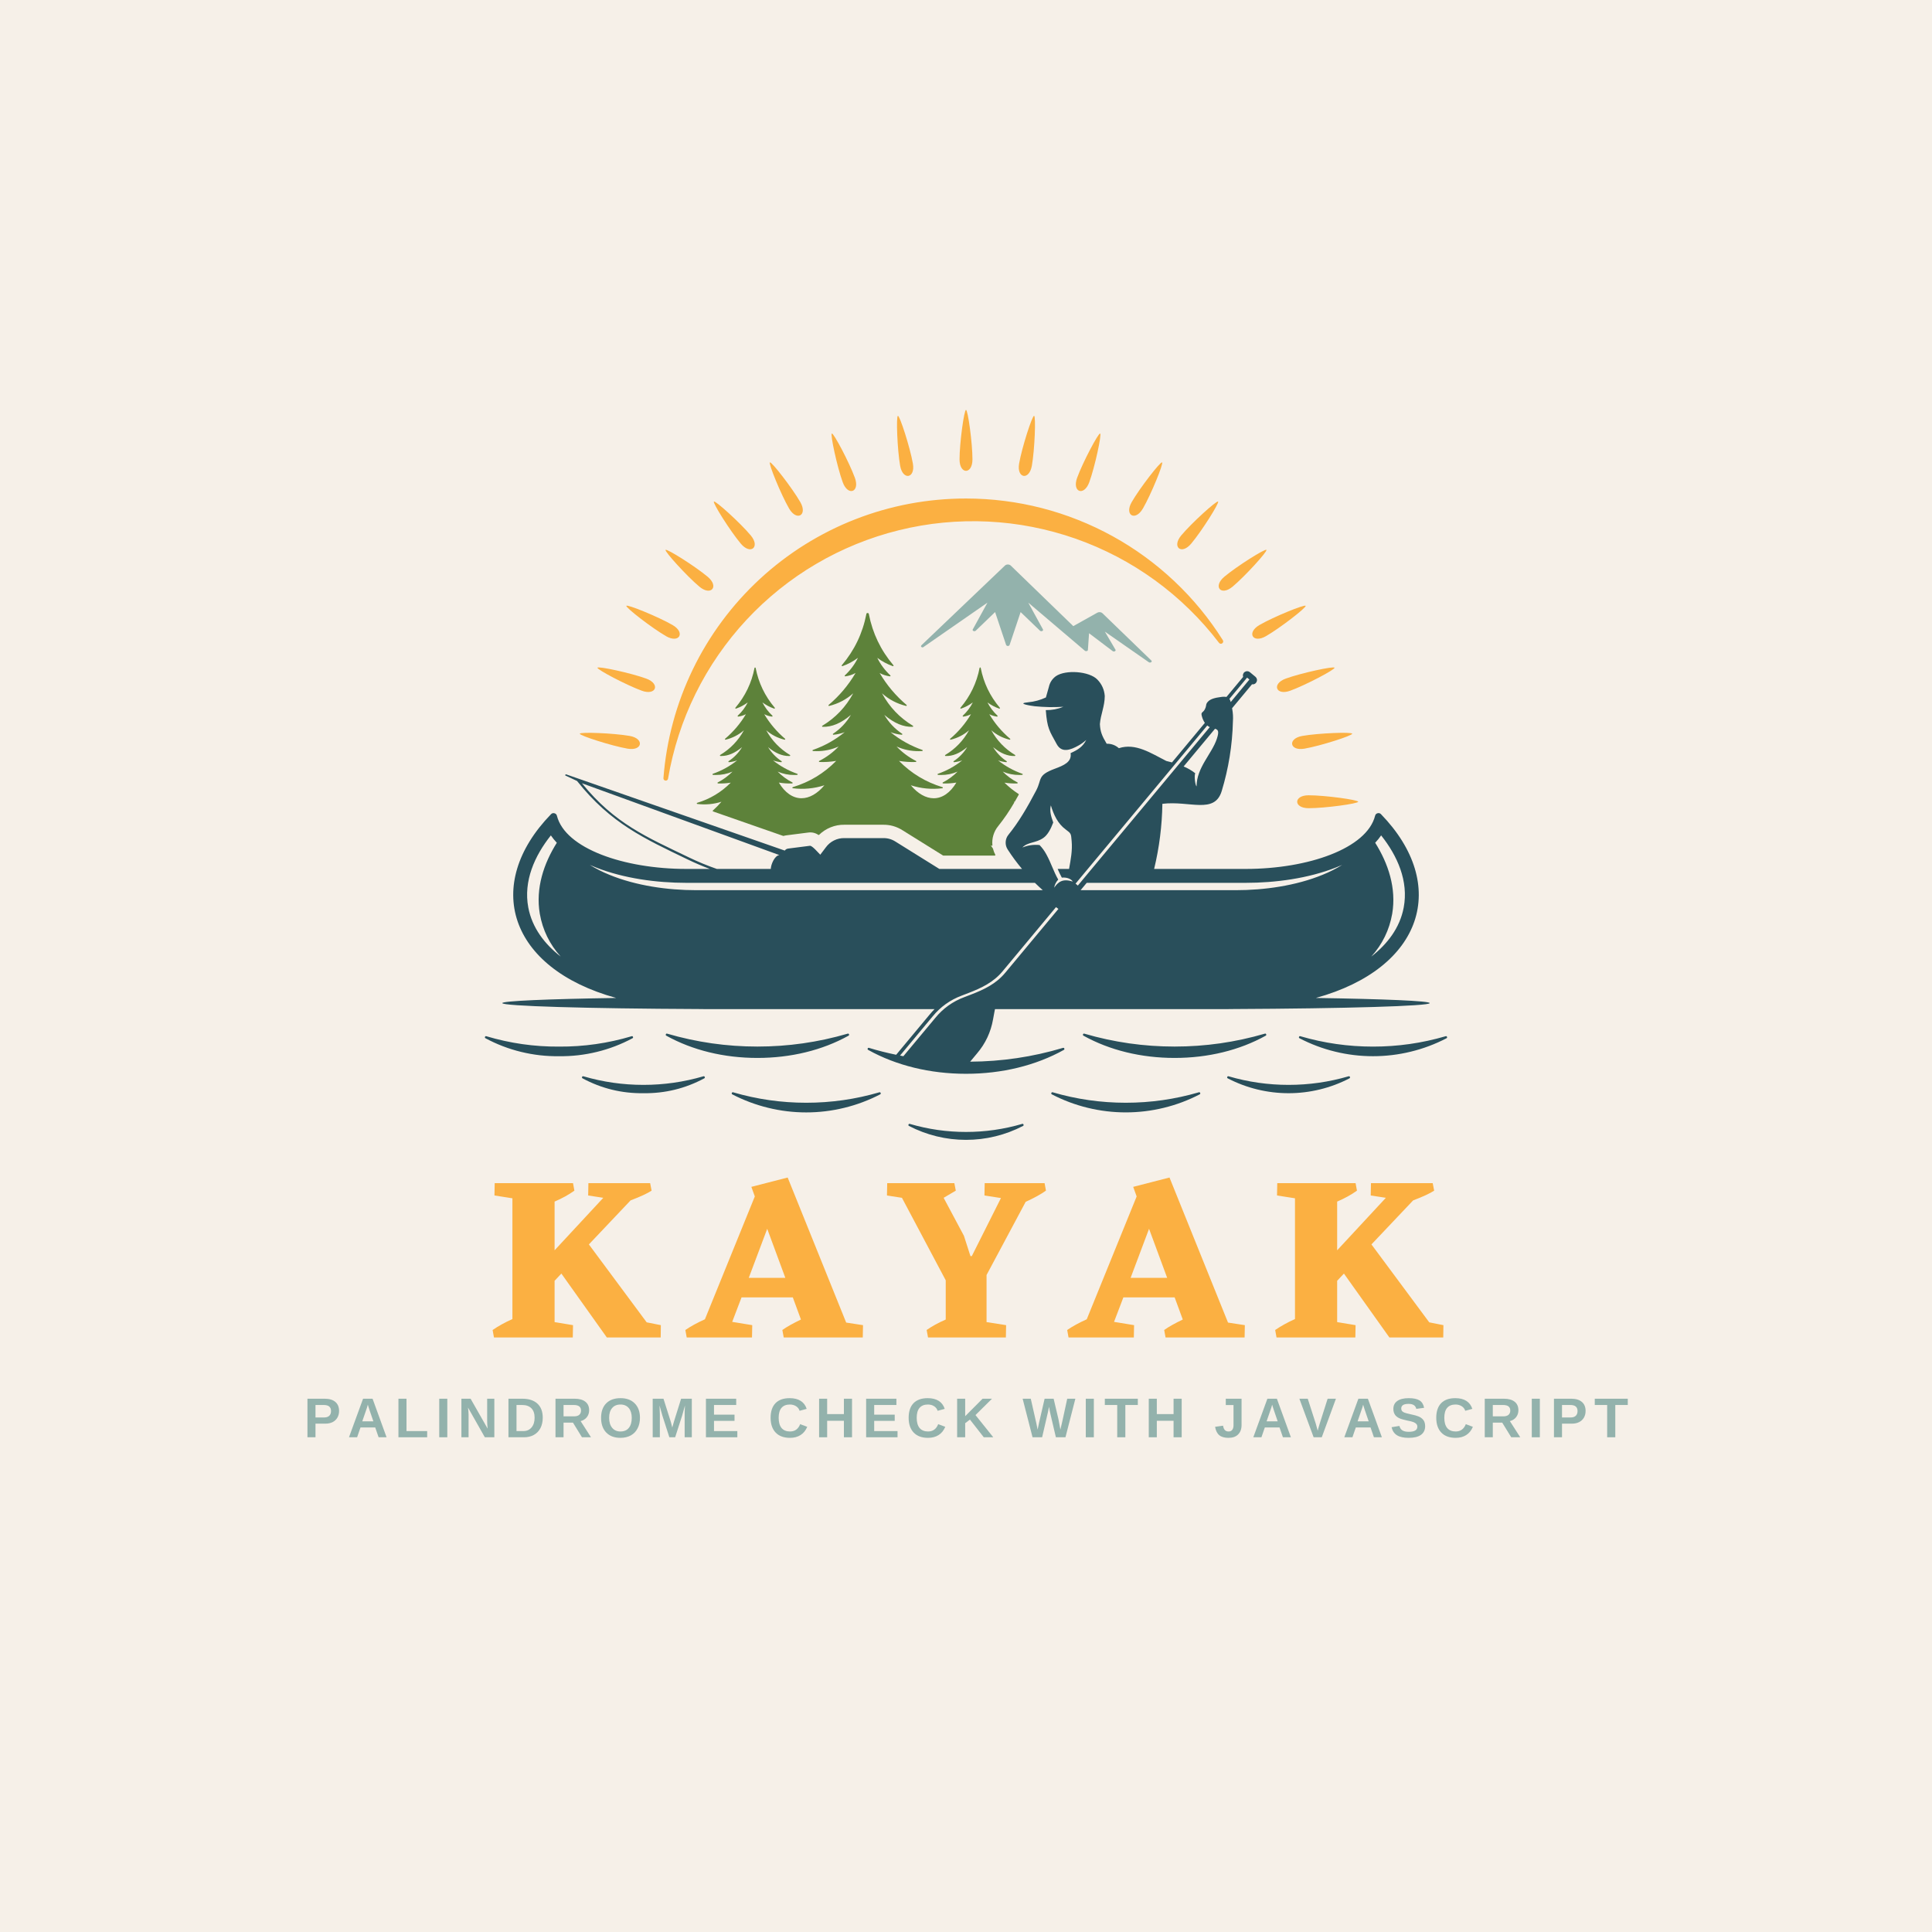 <?xml version="1.0" encoding="UTF-8"?>
<svg xmlns="http://www.w3.org/2000/svg" xmlns:xlink="http://www.w3.org/1999/xlink" width="375pt" height="375pt" viewBox="0 0 375 375" version="1.2">
<defs>
<g>
<symbol overflow="visible" id="glyph0-0">
<path style="stroke:none;" d="M 21.047 -20.719 L 21.047 -1.047 L 2.125 -1.047 L 2.125 -20.719 Z M 16.328 -6.25 L 16.328 -15.562 L 6.969 -15.562 L 6.969 -6.25 Z M 16.328 -6.25 "/>
</symbol>
<symbol overflow="visible" id="glyph0-1">
<path style="stroke:none;" d="M 33.75 -2.391 L 33.719 0 L 23.266 0 L 14.438 -12.406 L 13.125 -11 L 13.125 -2.984 L 16.703 -2.391 L 16.656 0 L 1.359 0 L 1.094 -1.453 C 2.238 -2.234 3.52 -2.941 4.938 -3.578 L 4.938 -27.016 L 1.453 -27.562 L 1.5 -29.953 L 16.703 -29.953 L 16.969 -28.5 C 15.883 -27.719 14.602 -27.008 13.125 -26.375 L 13.125 -16.922 L 22.578 -27.109 L 19.641 -27.562 L 19.688 -29.953 L 31.672 -29.953 L 31.953 -28.5 C 31.129 -27.957 29.77 -27.328 27.875 -26.609 L 19.781 -18.062 L 31 -2.938 Z M 33.75 -2.391 "/>
</symbol>
<symbol overflow="visible" id="glyph0-2">
<path style="stroke:none;" d="M 33.578 -2.391 L 33.531 0 L 18.188 0 L 17.922 -1.453 C 18.766 -2.055 19.969 -2.734 21.531 -3.484 L 19.953 -7.781 L 10 -7.781 L 8.188 -3.031 L 12.078 -2.391 L 12.031 0 L -0.641 0 L -0.906 -1.453 C 0.145 -2.172 1.41 -2.863 2.891 -3.531 L 12.578 -27.375 L 11.906 -29.234 L 18.953 -31.047 L 30.312 -2.891 Z M 18.5 -11.578 L 14.984 -21.094 L 11.406 -11.578 Z M 18.5 -11.578 "/>
</symbol>
<symbol overflow="visible" id="glyph0-3">
<path style="stroke:none;" d="M 19.188 -2.984 L 22.984 -2.391 L 22.938 0 L 7.828 0 L 7.562 -1.453 C 8.582 -2.172 9.816 -2.848 11.266 -3.484 L 11.266 -11.094 L 2.766 -27.109 L -0.141 -27.562 L -0.094 -29.953 L 12.938 -29.953 L 13.219 -28.5 L 10.859 -27.109 L 14.797 -19.734 L 16.062 -15.797 L 16.328 -15.797 L 21.984 -27.062 L 18.781 -27.562 L 18.828 -29.953 L 30.453 -29.953 L 30.719 -28.5 C 29.758 -27.812 28.445 -27.086 26.781 -26.328 L 19.188 -12.125 Z M 19.188 -2.984 "/>
</symbol>
<symbol overflow="visible" id="glyph1-0">
<path style="stroke:none;" d="M 1.094 -7.484 L 7.062 -7.484 L 7.062 0 L 1.094 0 Z M 1.484 -7.078 L 1.484 -0.406 L 6.656 -0.406 L 6.656 -7.078 Z M 1.484 -7.078 "/>
</symbol>
<symbol overflow="visible" id="glyph1-1">
<path style="stroke:none;" d="M 6.875 -5.109 C 6.875 -4.629 6.766 -4.195 6.547 -3.812 C 6.328 -3.438 6.016 -3.145 5.609 -2.938 C 5.203 -2.738 4.719 -2.641 4.156 -2.641 L 2.297 -2.641 L 2.297 0 L 0.734 0 L 0.734 -7.484 L 4.094 -7.484 C 4.988 -7.484 5.676 -7.273 6.156 -6.859 C 6.633 -6.453 6.875 -5.867 6.875 -5.109 Z M 5.312 -5.094 C 5.312 -5.875 4.844 -6.266 3.906 -6.266 L 2.297 -6.266 L 2.297 -3.844 L 3.953 -3.844 C 4.391 -3.844 4.723 -3.945 4.953 -4.156 C 5.191 -4.375 5.312 -4.688 5.312 -5.094 Z M 5.312 -5.094 "/>
</symbol>
<symbol overflow="visible" id="glyph1-2">
<path style="stroke:none;" d="M 6.016 0 L 5.359 -1.906 L 2.5 -1.906 L 1.844 0 L 0.266 0 L 3 -7.484 L 4.844 -7.484 L 7.562 0 Z M 3.922 -6.328 L 3.891 -6.219 C 3.859 -6.082 3.816 -5.93 3.766 -5.766 C 3.711 -5.609 3.406 -4.719 2.844 -3.094 L 5 -3.094 L 4.266 -5.234 L 4.031 -5.969 Z M 3.922 -6.328 "/>
</symbol>
<symbol overflow="visible" id="glyph1-3">
<path style="stroke:none;" d="M 0.734 0 L 0.734 -7.484 L 2.297 -7.484 L 2.297 -1.203 L 6.312 -1.203 L 6.312 0 Z M 0.734 0 "/>
</symbol>
<symbol overflow="visible" id="glyph1-4">
<path style="stroke:none;" d="M 0.734 0 L 0.734 -7.484 L 2.297 -7.484 L 2.297 0 Z M 0.734 0 "/>
</symbol>
<symbol overflow="visible" id="glyph1-5">
<path style="stroke:none;" d="M 5.281 0 L 2.016 -5.766 C 2.086 -5.203 2.125 -4.75 2.125 -4.406 L 2.125 0 L 0.734 0 L 0.734 -7.484 L 2.516 -7.484 L 5.828 -1.672 C 5.766 -2.203 5.734 -2.691 5.734 -3.141 L 5.734 -7.484 L 7.125 -7.484 L 7.125 0 Z M 5.281 0 "/>
</symbol>
<symbol overflow="visible" id="glyph1-6">
<path style="stroke:none;" d="M 7.391 -3.797 C 7.391 -3.023 7.238 -2.348 6.938 -1.766 C 6.633 -1.191 6.207 -0.754 5.656 -0.453 C 5.102 -0.148 4.469 0 3.75 0 L 0.734 0 L 0.734 -7.484 L 3.438 -7.484 C 4.695 -7.484 5.672 -7.164 6.359 -6.531 C 7.047 -5.895 7.391 -4.984 7.391 -3.797 Z M 5.812 -3.797 C 5.812 -4.598 5.602 -5.207 5.188 -5.625 C 4.77 -6.051 4.176 -6.266 3.406 -6.266 L 2.297 -6.266 L 2.297 -1.203 L 3.625 -1.203 C 4.289 -1.203 4.82 -1.438 5.219 -1.906 C 5.613 -2.375 5.812 -3.004 5.812 -3.797 Z M 5.812 -3.797 "/>
</symbol>
<symbol overflow="visible" id="glyph1-7">
<path style="stroke:none;" d="M 5.875 0 L 4.125 -2.844 L 2.297 -2.844 L 2.297 0 L 0.734 0 L 0.734 -7.484 L 4.469 -7.484 C 5.352 -7.484 6.039 -7.289 6.531 -6.906 C 7.02 -6.52 7.266 -5.969 7.266 -5.25 C 7.266 -4.727 7.113 -4.273 6.812 -3.891 C 6.508 -3.516 6.109 -3.266 5.609 -3.141 L 7.625 0 Z M 5.688 -5.188 C 5.688 -5.906 5.223 -6.266 4.297 -6.266 L 2.297 -6.266 L 2.297 -4.062 L 4.344 -4.062 C 4.781 -4.062 5.113 -4.16 5.344 -4.359 C 5.57 -4.555 5.688 -4.832 5.688 -5.188 Z M 5.688 -5.188 "/>
</symbol>
<symbol overflow="visible" id="glyph1-8">
<path style="stroke:none;" d="M 8 -3.781 C 8 -3 7.844 -2.312 7.531 -1.719 C 7.227 -1.125 6.789 -0.672 6.219 -0.359 C 5.645 -0.047 4.973 0.109 4.203 0.109 C 3.035 0.109 2.117 -0.234 1.453 -0.922 C 0.785 -1.617 0.453 -2.57 0.453 -3.781 C 0.453 -4.977 0.781 -5.91 1.438 -6.578 C 2.102 -7.254 3.031 -7.594 4.219 -7.594 C 5.406 -7.594 6.332 -7.25 7 -6.562 C 7.664 -5.883 8 -4.957 8 -3.781 Z M 6.406 -3.781 C 6.406 -4.582 6.211 -5.211 5.828 -5.672 C 5.441 -6.129 4.906 -6.359 4.219 -6.359 C 3.52 -6.359 2.977 -6.129 2.594 -5.672 C 2.207 -5.223 2.016 -4.594 2.016 -3.781 C 2.016 -2.957 2.211 -2.305 2.609 -1.828 C 3.004 -1.359 3.535 -1.125 4.203 -1.125 C 4.91 -1.125 5.453 -1.352 5.828 -1.812 C 6.211 -2.27 6.406 -2.926 6.406 -3.781 Z M 6.406 -3.781 "/>
</symbol>
<symbol overflow="visible" id="glyph1-9">
<path style="stroke:none;" d="M 6.938 0 L 6.938 -4.531 C 6.938 -4.633 6.938 -4.738 6.938 -4.844 C 6.945 -4.945 6.969 -5.391 7 -6.172 C 6.738 -5.211 6.551 -4.547 6.438 -4.172 L 5.094 0 L 3.969 0 L 2.625 -4.172 L 2.062 -6.172 C 2.102 -5.348 2.125 -4.801 2.125 -4.531 L 2.125 0 L 0.734 0 L 0.734 -7.484 L 2.828 -7.484 L 4.156 -3.297 L 4.281 -2.891 L 4.531 -1.891 L 4.875 -3.094 L 6.25 -7.484 L 8.328 -7.484 L 8.328 0 Z M 6.938 0 "/>
</symbol>
<symbol overflow="visible" id="glyph1-10">
<path style="stroke:none;" d="M 0.734 0 L 0.734 -7.484 L 6.609 -7.484 L 6.609 -6.266 L 2.297 -6.266 L 2.297 -4.391 L 6.281 -4.391 L 6.281 -3.188 L 2.297 -3.188 L 2.297 -1.203 L 6.828 -1.203 L 6.828 0 Z M 0.734 0 "/>
</symbol>
<symbol overflow="visible" id="glyph1-11">
<path style="stroke:none;" d=""/>
</symbol>
<symbol overflow="visible" id="glyph1-12">
<path style="stroke:none;" d="M 4.219 -1.125 C 5.164 -1.125 5.82 -1.598 6.188 -2.547 L 7.562 -2.031 C 7.258 -1.312 6.82 -0.773 6.25 -0.422 C 5.688 -0.066 5.008 0.109 4.219 0.109 C 3.02 0.109 2.094 -0.227 1.438 -0.906 C 0.781 -1.594 0.453 -2.551 0.453 -3.781 C 0.453 -5.008 0.766 -5.953 1.391 -6.609 C 2.023 -7.266 2.945 -7.594 4.156 -7.594 C 5.031 -7.594 5.742 -7.414 6.297 -7.062 C 6.848 -6.707 7.234 -6.191 7.453 -5.516 L 6.078 -5.141 C 5.961 -5.516 5.734 -5.812 5.391 -6.031 C 5.047 -6.25 4.645 -6.359 4.188 -6.359 C 3.477 -6.359 2.938 -6.141 2.562 -5.703 C 2.195 -5.266 2.016 -4.625 2.016 -3.781 C 2.016 -2.914 2.203 -2.254 2.578 -1.797 C 2.961 -1.348 3.508 -1.125 4.219 -1.125 Z M 4.219 -1.125 "/>
</symbol>
<symbol overflow="visible" id="glyph1-13">
<path style="stroke:none;" d="M 5.547 0 L 5.547 -3.203 L 2.297 -3.203 L 2.297 0 L 0.734 0 L 0.734 -7.484 L 2.297 -7.484 L 2.297 -4.5 L 5.547 -4.5 L 5.547 -7.484 L 7.125 -7.484 L 7.125 0 Z M 5.547 0 "/>
</symbol>
<symbol overflow="visible" id="glyph1-14">
<path style="stroke:none;" d="M 5.906 0 L 3.219 -3.438 L 2.297 -2.734 L 2.297 0 L 0.734 0 L 0.734 -7.484 L 2.297 -7.484 L 2.297 -4.094 L 5.672 -7.484 L 7.5 -7.484 L 4.297 -4.312 L 7.75 0 Z M 5.906 0 "/>
</symbol>
<symbol overflow="visible" id="glyph1-15">
<path style="stroke:none;" d="M 8.328 0 L 6.469 0 L 5.453 -4.328 C 5.328 -4.836 5.223 -5.367 5.141 -5.922 C 5.047 -5.461 4.973 -5.109 4.922 -4.859 C 4.867 -4.617 4.492 -3 3.797 0 L 1.938 0 L 0.016 -7.484 L 1.594 -7.484 L 2.688 -2.656 L 2.922 -1.484 C 3.023 -1.973 3.125 -2.441 3.219 -2.891 C 3.312 -3.336 3.664 -4.867 4.281 -7.484 L 6.031 -7.484 L 6.969 -3.5 C 7.039 -3.195 7.164 -2.523 7.344 -1.484 L 7.766 -3.312 L 8.672 -7.484 L 10.25 -7.484 Z M 8.328 0 "/>
</symbol>
<symbol overflow="visible" id="glyph1-16">
<path style="stroke:none;" d="M 4.109 -6.266 L 4.109 0 L 2.531 0 L 2.531 -6.266 L 0.125 -6.266 L 0.125 -7.484 L 6.531 -7.484 L 6.531 -6.266 Z M 4.109 -6.266 "/>
</symbol>
<symbol overflow="visible" id="glyph1-17">
<path style="stroke:none;" d="M 2.781 0.109 C 2.008 0.109 1.414 -0.055 1 -0.391 C 0.582 -0.734 0.305 -1.281 0.172 -2.031 L 1.719 -2.25 C 1.781 -1.863 1.898 -1.578 2.078 -1.391 C 2.254 -1.211 2.492 -1.125 2.797 -1.125 C 3.109 -1.125 3.344 -1.227 3.5 -1.438 C 3.664 -1.645 3.75 -1.941 3.75 -2.328 L 3.75 -6.25 L 2.25 -6.25 L 2.25 -7.484 L 5.312 -7.484 L 5.312 -2.375 C 5.312 -1.594 5.086 -0.984 4.641 -0.547 C 4.203 -0.109 3.582 0.109 2.781 0.109 Z M 2.781 0.109 "/>
</symbol>
<symbol overflow="visible" id="glyph1-18">
<path style="stroke:none;" d="M 4.422 0 L 2.844 0 L 0.078 -7.484 L 1.703 -7.484 L 3.25 -2.672 C 3.344 -2.359 3.473 -1.891 3.641 -1.266 L 3.75 -1.719 L 4.031 -2.672 L 5.562 -7.484 L 7.172 -7.484 Z M 4.422 0 "/>
</symbol>
<symbol overflow="visible" id="glyph1-19">
<path style="stroke:none;" d="M 6.828 -2.156 C 6.828 -1.426 6.555 -0.863 6.016 -0.469 C 5.473 -0.082 4.676 0.109 3.625 0.109 C 2.664 0.109 1.91 -0.055 1.359 -0.391 C 0.816 -0.734 0.469 -1.254 0.312 -1.953 L 1.828 -2.203 C 1.93 -1.805 2.129 -1.516 2.422 -1.328 C 2.723 -1.148 3.133 -1.062 3.656 -1.062 C 4.758 -1.062 5.312 -1.395 5.312 -2.062 C 5.312 -2.281 5.242 -2.457 5.109 -2.594 C 4.984 -2.727 4.805 -2.844 4.578 -2.938 C 4.359 -3.031 3.922 -3.141 3.266 -3.266 C 2.711 -3.398 2.328 -3.504 2.109 -3.578 C 1.891 -3.66 1.691 -3.754 1.516 -3.859 C 1.336 -3.973 1.188 -4.102 1.062 -4.25 C 0.938 -4.406 0.836 -4.586 0.766 -4.797 C 0.691 -5.004 0.656 -5.238 0.656 -5.5 C 0.656 -6.176 0.91 -6.691 1.422 -7.047 C 1.93 -7.41 2.672 -7.594 3.641 -7.594 C 4.566 -7.594 5.266 -7.445 5.734 -7.156 C 6.203 -6.863 6.5 -6.383 6.625 -5.719 L 5.109 -5.516 C 5.035 -5.836 4.879 -6.078 4.641 -6.234 C 4.398 -6.398 4.055 -6.484 3.609 -6.484 C 2.66 -6.484 2.188 -6.188 2.188 -5.594 C 2.188 -5.395 2.234 -5.234 2.328 -5.109 C 2.43 -4.984 2.582 -4.879 2.781 -4.797 C 2.977 -4.711 3.383 -4.602 4 -4.469 C 4.719 -4.32 5.227 -4.18 5.531 -4.047 C 5.844 -3.922 6.086 -3.77 6.266 -3.594 C 6.453 -3.426 6.594 -3.223 6.688 -2.984 C 6.781 -2.742 6.828 -2.469 6.828 -2.156 Z M 6.828 -2.156 "/>
</symbol>
</g>
<clipPath id="clip1">
  <path d="M 112 79.559 L 264 79.559 L 264 157 L 112 157 Z M 112 79.559 "/>
</clipPath>
<clipPath id="clip2">
  <path d="M 94 130 L 281 130 L 281 221.25 L 94 221.25 Z M 94 130 "/>
</clipPath>
</defs>
<g id="surface1">
<rect x="0" y="0" width="375" height="375" style="fill:rgb(100%,100%,100%);fill-opacity:1;stroke:none;"/>
<rect x="0" y="0" width="375" height="375" style="fill:rgb(100%,100%,100%);fill-opacity:1;stroke:none;"/>
<rect x="0" y="0" width="375" height="375" style="fill:rgb(96.469%,94.119%,90.979%);fill-opacity:1;stroke:none;"/>
<g style="fill:rgb(98.43%,69.019%,25.879%);fill-opacity:1;">
  <use xlink:href="#glyph0-1" x="94.521" y="259.603"/>
</g>
<g style="fill:rgb(98.43%,69.019%,25.879%);fill-opacity:1;">
  <use xlink:href="#glyph0-2" x="133.932" y="259.603"/>
</g>
<g style="fill:rgb(98.43%,69.019%,25.879%);fill-opacity:1;">
  <use xlink:href="#glyph0-3" x="172.301" y="259.603"/>
</g>
<g style="fill:rgb(98.43%,69.019%,25.879%);fill-opacity:1;">
  <use xlink:href="#glyph0-2" x="208.046" y="259.603"/>
</g>
<g style="fill:rgb(98.43%,69.019%,25.879%);fill-opacity:1;">
  <use xlink:href="#glyph0-1" x="246.416" y="259.603"/>
</g>
<path style=" stroke:none;fill-rule:nonzero;fill:rgb(36.469%,50.98%,22.749%);fill-opacity:1;" d="M 198.438 150.195 C 196.723 149.59 195.152 148.723 193.727 147.59 C 194.238 147.773 194.766 147.891 195.309 147.941 C 195.363 147.941 195.402 147.918 195.422 147.867 C 195.441 147.816 195.426 147.773 195.379 147.742 C 194.309 147.027 193.441 146.121 192.77 145.023 C 194.227 146.23 195.605 146.793 196.965 146.738 C 197.02 146.734 197.051 146.707 197.066 146.656 C 197.078 146.602 197.062 146.562 197.016 146.535 C 195.051 145.352 193.516 143.754 192.41 141.746 C 193.445 142.645 194.629 143.25 195.961 143.574 C 196.016 143.586 196.059 143.57 196.086 143.52 C 196.109 143.469 196.102 143.426 196.059 143.387 C 194.449 142.023 193.102 140.438 192.023 138.625 C 192.492 138.867 192.988 139.023 193.512 139.094 C 193.566 139.102 193.602 139.078 193.625 139.031 C 193.648 138.98 193.641 138.941 193.602 138.902 C 192.805 138.164 192.16 137.309 191.668 136.34 C 192.371 136.855 193.129 137.258 193.949 137.543 C 194 137.562 194.043 137.547 194.074 137.504 C 194.102 137.457 194.102 137.414 194.066 137.371 C 192.156 135.117 190.918 132.539 190.355 129.641 C 190.344 129.582 190.309 129.551 190.246 129.551 C 190.188 129.551 190.152 129.582 190.141 129.641 C 189.574 132.539 188.336 135.117 186.426 137.371 C 186.395 137.414 186.391 137.457 186.422 137.5 C 186.453 137.547 186.492 137.562 186.547 137.543 C 187.367 137.258 188.125 136.855 188.824 136.34 C 188.332 137.309 187.688 138.164 186.895 138.902 C 186.852 138.941 186.844 138.98 186.867 139.031 C 186.891 139.078 186.93 139.098 186.98 139.094 C 187.504 139.023 188 138.867 188.469 138.625 C 187.387 140.434 186.043 142.023 184.434 143.387 C 184.391 143.426 184.383 143.469 184.41 143.52 C 184.438 143.566 184.477 143.586 184.531 143.574 C 185.863 143.25 187.051 142.645 188.086 141.746 C 186.98 143.754 185.441 145.352 183.477 146.535 C 183.43 146.562 183.414 146.605 183.426 146.656 C 183.441 146.711 183.473 146.738 183.527 146.738 C 184.891 146.793 186.266 146.23 187.723 145.023 C 187.055 146.121 186.184 147.027 185.113 147.742 C 185.066 147.773 185.051 147.816 185.07 147.867 C 185.09 147.922 185.129 147.945 185.184 147.941 C 185.727 147.891 186.254 147.773 186.766 147.59 C 185.344 148.723 183.773 149.594 182.055 150.195 C 181.996 150.215 181.973 150.254 181.98 150.312 C 181.988 150.371 182.023 150.402 182.082 150.406 C 182.25 150.418 182.43 150.426 182.613 150.426 C 183.742 150.434 184.824 150.215 185.863 149.77 C 185.027 150.621 184.078 151.32 183.012 151.863 C 182.965 151.891 182.945 151.93 182.957 151.984 C 182.969 152.039 183.004 152.066 183.059 152.07 C 183.922 152.098 184.777 152.043 185.629 151.898 C 184.461 153.863 182.91 154.941 181.238 154.941 C 179.711 154.941 178.145 154.051 176.793 152.422 C 178.793 153.062 180.832 153.254 182.914 153 C 182.973 152.992 183.004 152.957 183.008 152.898 C 183.012 152.84 182.984 152.805 182.93 152.789 C 179.684 151.809 176.875 150.109 174.5 147.695 C 175.574 147.871 176.656 147.941 177.746 147.902 C 177.801 147.902 177.836 147.875 177.848 147.82 C 177.863 147.766 177.844 147.723 177.793 147.699 C 176.379 146.98 175.125 146.047 174.031 144.898 C 175.398 145.508 176.828 145.809 178.324 145.797 C 178.555 145.797 178.781 145.789 178.996 145.773 C 179.055 145.77 179.09 145.738 179.098 145.68 C 179.105 145.621 179.078 145.582 179.023 145.562 C 176.766 144.773 174.707 143.625 172.852 142.113 C 173.555 142.379 174.281 142.547 175.027 142.617 C 175.082 142.621 175.121 142.594 175.141 142.543 C 175.16 142.488 175.145 142.449 175.098 142.418 C 173.668 141.461 172.52 140.242 171.648 138.762 C 173.562 140.383 175.363 141.141 177.145 141.074 C 177.199 141.07 177.23 141.043 177.246 140.992 C 177.258 140.938 177.242 140.898 177.195 140.871 C 174.621 139.316 172.621 137.215 171.195 134.57 C 172.551 135.777 174.105 136.594 175.867 137.02 C 175.922 137.031 175.965 137.016 175.988 136.965 C 176.016 136.914 176.008 136.871 175.965 136.832 C 173.875 135.059 172.133 132.992 170.738 130.633 C 171.363 130.969 172.023 131.184 172.727 131.277 C 172.777 131.281 172.816 131.262 172.84 131.215 C 172.863 131.168 172.855 131.125 172.816 131.09 C 171.762 130.109 170.914 128.973 170.277 127.684 C 171.199 128.375 172.203 128.914 173.293 129.297 C 173.344 129.312 173.387 129.301 173.418 129.254 C 173.449 129.207 173.445 129.164 173.41 129.121 C 170.961 126.234 169.375 122.93 168.648 119.215 C 168.633 119.062 168.547 118.984 168.395 118.984 C 168.246 118.984 168.168 119.059 168.156 119.207 C 167.434 122.926 165.844 126.23 163.395 129.121 C 163.363 129.164 163.359 129.207 163.391 129.254 C 163.422 129.297 163.461 129.312 163.516 129.297 C 164.602 128.914 165.605 128.375 166.527 127.684 C 165.891 128.973 165.043 130.109 163.988 131.09 C 163.949 131.125 163.941 131.168 163.965 131.215 C 163.988 131.262 164.027 131.281 164.078 131.277 C 164.781 131.184 165.445 130.969 166.066 130.629 C 164.672 132.992 162.93 135.059 160.84 136.832 C 160.797 136.867 160.789 136.914 160.816 136.965 C 160.84 137.016 160.883 137.031 160.938 137.02 C 162.699 136.594 164.258 135.777 165.609 134.57 C 164.184 137.215 162.184 139.316 159.613 140.871 C 159.566 140.898 159.547 140.938 159.562 140.992 C 159.574 141.043 159.609 141.07 159.664 141.074 C 161.445 141.141 163.246 140.383 165.16 138.762 C 164.285 140.242 163.137 141.461 161.707 142.414 C 161.66 142.445 161.648 142.488 161.664 142.543 C 161.684 142.598 161.723 142.621 161.777 142.613 C 162.527 142.547 163.25 142.379 163.953 142.113 C 162.098 143.621 160.039 144.773 157.781 145.562 C 157.727 145.582 157.699 145.621 157.707 145.68 C 157.715 145.738 157.75 145.77 157.809 145.773 C 158.023 145.789 158.25 145.797 158.48 145.797 C 159.977 145.809 161.406 145.508 162.773 144.898 C 161.68 146.047 160.426 146.977 159.012 147.699 C 158.961 147.723 158.941 147.766 158.957 147.82 C 158.969 147.875 159.004 147.902 159.059 147.902 C 160.148 147.941 161.23 147.871 162.305 147.691 C 159.93 150.109 157.121 151.805 153.875 152.785 C 153.82 152.805 153.793 152.84 153.797 152.898 C 153.801 152.957 153.832 152.992 153.891 153 C 155.973 153.254 158.016 153.062 160.012 152.422 C 158.66 154.051 157.094 154.938 155.566 154.938 C 153.898 154.938 152.344 153.863 151.176 151.898 C 152.027 152.043 152.883 152.098 153.746 152.07 C 153.801 152.066 153.836 152.039 153.852 151.984 C 153.863 151.93 153.844 151.891 153.793 151.863 C 152.73 151.32 151.781 150.621 150.945 149.77 C 151.98 150.215 153.066 150.434 154.195 150.426 C 154.379 150.426 154.555 150.418 154.723 150.406 C 154.785 150.402 154.816 150.371 154.824 150.312 C 154.832 150.254 154.809 150.215 154.754 150.195 C 153.035 149.59 151.465 148.723 150.039 147.59 C 150.555 147.773 151.082 147.891 151.625 147.941 C 151.68 147.941 151.715 147.918 151.738 147.867 C 151.754 147.816 151.742 147.773 151.695 147.742 C 150.625 147.027 149.754 146.121 149.086 145.023 C 150.48 146.18 151.801 146.742 153.105 146.742 C 153.164 146.742 153.219 146.742 153.277 146.738 C 153.332 146.734 153.367 146.707 153.379 146.656 C 153.391 146.605 153.375 146.562 153.328 146.535 C 151.363 145.352 149.828 143.754 148.723 141.746 C 149.758 142.641 150.945 143.25 152.277 143.574 C 152.332 143.586 152.371 143.566 152.398 143.516 C 152.426 143.469 152.418 143.422 152.375 143.387 C 150.766 142.02 149.422 140.434 148.34 138.625 C 148.809 138.867 149.305 139.023 149.828 139.09 C 149.879 139.098 149.918 139.078 149.941 139.031 C 149.965 138.98 149.953 138.938 149.914 138.902 C 149.117 138.164 148.477 137.309 147.984 136.34 C 148.684 136.855 149.441 137.258 150.262 137.543 C 150.316 137.559 150.355 137.547 150.387 137.5 C 150.418 137.457 150.414 137.414 150.383 137.371 C 148.469 135.117 147.234 132.539 146.668 129.641 C 146.648 129.59 146.613 129.562 146.559 129.562 C 146.508 129.562 146.469 129.59 146.453 129.641 C 145.891 132.539 144.652 135.117 142.742 137.371 C 142.707 137.414 142.707 137.457 142.734 137.5 C 142.766 137.547 142.809 137.559 142.859 137.543 C 143.68 137.258 144.438 136.855 145.137 136.34 C 144.648 137.309 144.004 138.164 143.207 138.902 C 143.168 138.938 143.16 138.98 143.184 139.031 C 143.207 139.078 143.242 139.098 143.297 139.09 C 143.82 139.023 144.312 138.867 144.781 138.625 C 143.703 140.438 142.359 142.023 140.75 143.387 C 140.703 143.422 140.695 143.469 140.723 143.52 C 140.75 143.57 140.789 143.586 140.844 143.574 C 142.176 143.25 143.363 142.641 144.398 141.746 C 143.293 143.754 141.758 145.352 139.793 146.535 C 139.746 146.562 139.73 146.602 139.742 146.656 C 139.754 146.707 139.789 146.734 139.844 146.738 C 139.902 146.738 139.957 146.738 140.016 146.738 C 141.32 146.738 142.641 146.176 144.035 145.023 C 143.367 146.121 142.496 147.027 141.426 147.738 C 141.379 147.773 141.367 147.812 141.387 147.867 C 141.402 147.918 141.441 147.945 141.496 147.941 C 142.039 147.891 142.566 147.773 143.082 147.59 C 141.656 148.723 140.086 149.59 138.367 150.191 C 138.312 150.211 138.289 150.25 138.297 150.309 C 138.305 150.371 138.336 150.402 138.395 150.406 C 138.566 150.418 138.742 150.422 138.926 150.422 C 140.055 150.43 141.141 150.211 142.176 149.77 C 141.34 150.621 140.391 151.316 139.324 151.863 C 139.277 151.887 139.258 151.93 139.27 151.984 C 139.281 152.039 139.316 152.066 139.375 152.066 C 140.199 152.098 141.023 152.047 141.84 151.914 C 139.996 153.77 137.824 155.078 135.32 155.832 C 135.266 155.848 135.242 155.887 135.246 155.945 C 135.25 156.004 135.281 156.035 135.336 156.047 C 136.934 156.242 138.5 156.102 140.031 155.621 C 139.516 156.227 138.961 156.789 138.371 157.32 C 138.344 157.348 138.332 157.383 138.34 157.422 C 138.348 157.465 138.371 157.492 138.41 157.504 L 152.027 162.254 C 152.051 162.262 152.07 162.262 152.094 162.254 C 152.273 162.199 152.457 162.16 152.645 162.137 L 156.863 161.598 C 157.582 161.5 158.246 161.652 158.852 162.055 C 158.898 162.082 158.945 162.078 158.984 162.039 C 159.641 161.402 160.395 160.914 161.242 160.574 C 162.09 160.234 162.973 160.07 163.887 160.082 L 171.43 160.082 C 172.785 160.07 174.039 160.43 175.184 161.156 L 183.039 166.051 C 183.055 166.062 183.074 166.066 183.098 166.066 L 193.09 166.066 C 193.133 166.066 193.16 166.051 193.184 166.016 C 193.203 165.98 193.203 165.945 193.184 165.906 C 192.988 165.535 192.84 165.145 192.742 164.734 C 192.738 164.723 192.73 164.707 192.723 164.695 C 192.574 164.5 192.43 164.297 192.301 164.09 L 192.477 164.16 C 192.516 164.176 192.551 164.168 192.582 164.145 C 192.613 164.121 192.629 164.086 192.625 164.047 C 192.559 163.383 192.621 162.734 192.816 162.098 C 193.008 161.461 193.312 160.883 193.734 160.367 C 194.883 158.93 195.922 157.41 196.844 155.816 C 196.871 155.773 196.867 155.73 196.832 155.691 C 196.812 155.668 196.789 155.645 196.77 155.621 L 196.848 155.645 C 196.902 155.66 196.945 155.645 196.973 155.594 C 197.234 155.148 197.488 154.699 197.734 154.25 C 197.77 154.191 197.758 154.141 197.699 154.105 C 196.711 153.469 195.797 152.738 194.965 151.914 C 195.781 152.043 196.602 152.094 197.426 152.066 C 197.484 152.062 197.52 152.035 197.531 151.98 C 197.543 151.926 197.527 151.887 197.477 151.859 C 196.414 151.316 195.461 150.617 194.625 149.766 C 195.664 150.211 196.746 150.43 197.879 150.422 C 198.059 150.422 198.238 150.414 198.406 150.402 C 198.465 150.398 198.5 150.367 198.508 150.309 C 198.516 150.25 198.488 150.211 198.434 150.191 Z M 198.438 150.195 "/>
<g clip-path="url(#clip1)" clip-rule="nonzero">
<path style=" stroke:none;fill-rule:evenodd;fill:rgb(98.43%,69.019%,25.879%);fill-opacity:1;" d="M 145.711 103.91 C 143.672 101.48 138.855 97.117 138.57 97.355 C 138.285 97.594 141.75 103.094 143.789 105.52 C 145.695 107.789 147.617 106.176 145.711 103.91 Z M 177.188 89.961 C 176.637 86.84 174.648 80.652 174.281 80.719 C 173.918 80.781 174.164 87.273 174.715 90.395 C 175.23 93.312 177.703 92.875 177.188 89.961 Z M 165.934 92.746 C 164.848 89.77 161.812 84.023 161.465 84.148 C 161.117 84.273 162.488 90.625 163.574 93.605 C 164.59 96.387 166.945 95.531 165.934 92.746 Z M 155.332 97.445 C 153.746 94.699 149.762 89.566 149.441 89.75 C 149.121 89.938 151.574 95.953 153.16 98.699 C 154.645 101.262 156.816 100.008 155.332 97.445 Z M 188.754 89.168 C 188.754 85.996 187.871 79.562 187.5 79.562 C 187.129 79.562 186.246 85.996 186.246 89.168 C 186.246 92.129 188.754 92.129 188.754 89.168 Z M 221.84 98.699 C 223.426 95.953 225.883 89.938 225.559 89.75 C 225.238 89.566 221.254 94.699 219.668 97.445 C 218.184 100.008 220.355 101.262 221.84 98.695 Z M 200.285 90.395 C 200.836 87.273 201.082 80.781 200.719 80.715 C 200.352 80.652 198.363 86.836 197.812 89.961 C 197.301 92.875 199.77 93.312 200.285 90.395 Z M 231.211 105.52 C 233.25 103.09 236.715 97.594 236.43 97.355 C 236.145 97.117 231.328 101.48 229.289 103.91 C 227.383 106.176 229.305 107.789 231.211 105.52 Z M 211.426 93.605 C 212.512 90.625 213.883 84.273 213.535 84.148 C 213.188 84.027 210.152 89.77 209.066 92.75 C 208.055 95.531 210.41 96.387 211.426 93.605 Z M 254.004 154.363 C 251.043 154.363 251.043 156.871 254.004 156.871 C 257.18 156.871 263.621 155.988 263.621 155.617 C 263.621 155.246 257.18 154.363 254.004 154.363 Z M 253.422 117.59 C 253.238 117.27 247.215 119.723 244.469 121.309 C 241.902 122.789 243.156 124.961 245.723 123.477 C 248.473 121.895 253.609 117.91 253.422 117.59 Z M 259.031 129.605 C 258.902 129.258 252.547 130.629 249.566 131.715 C 246.781 132.727 247.641 135.082 250.426 134.07 C 253.406 132.984 259.156 129.953 259.031 129.605 Z M 253.211 145.312 C 256.34 144.766 262.527 142.777 262.465 142.41 C 262.398 142.047 255.902 142.293 252.777 142.844 C 249.859 143.359 250.293 145.828 253.211 145.312 Z M 245.812 106.73 C 245.574 106.445 240.07 109.906 237.641 111.945 C 235.371 113.848 236.98 115.77 239.254 113.863 C 241.684 111.828 246.051 107.012 245.812 106.73 Z M 135.746 113.867 C 138.02 115.77 139.633 113.852 137.359 111.949 C 134.93 109.91 129.426 106.449 129.188 106.734 C 128.953 107.016 133.316 111.828 135.746 113.867 Z M 122.223 142.844 C 119.098 142.297 112.602 142.047 112.539 142.41 C 112.473 142.777 118.664 144.762 121.789 145.312 C 124.707 145.828 125.141 143.359 122.223 142.844 Z M 129.277 123.48 C 131.848 124.961 133.102 122.789 130.531 121.309 C 127.785 119.723 121.766 117.27 121.578 117.59 C 121.395 117.91 126.531 121.895 129.277 123.477 Z M 187.5 96.762 C 185.668 96.758 183.836 96.844 182.012 97.012 C 180.184 97.18 178.371 97.434 176.566 97.77 C 174.766 98.109 172.98 98.531 171.219 99.035 C 169.457 99.539 167.719 100.125 166.012 100.793 C 164.305 101.457 162.629 102.203 160.992 103.027 C 159.355 103.852 157.758 104.75 156.203 105.719 C 154.648 106.691 153.145 107.734 151.688 108.848 C 150.23 109.961 148.828 111.141 147.48 112.387 C 146.137 113.629 144.852 114.934 143.625 116.297 C 142.402 117.664 141.242 119.082 140.152 120.555 C 139.059 122.027 138.039 123.547 137.09 125.113 C 136.141 126.68 135.266 128.289 134.469 129.941 C 133.672 131.59 132.949 133.273 132.309 134.988 C 131.668 136.707 131.109 138.449 130.633 140.219 C 130.152 141.988 129.758 143.773 129.449 145.582 C 129.137 147.387 128.914 149.203 128.773 151.031 C 128.762 151.152 128.793 151.258 128.871 151.355 C 128.949 151.449 129.047 151.504 129.168 151.52 C 129.289 151.531 129.398 151.504 129.492 151.43 C 129.59 151.355 129.648 151.262 129.668 151.141 C 129.91 149.707 130.207 148.289 130.551 146.879 C 130.898 145.469 131.293 144.074 131.742 142.691 C 132.188 141.309 132.688 139.945 133.23 138.602 C 133.777 137.254 134.371 135.934 135.016 134.629 C 135.656 133.328 136.348 132.051 137.082 130.797 C 137.816 129.547 138.598 128.32 139.422 127.125 C 140.246 125.93 141.113 124.766 142.023 123.633 C 142.93 122.5 143.879 121.402 144.867 120.34 C 145.855 119.273 146.883 118.25 147.945 117.258 C 149.008 116.27 150.105 115.32 151.238 114.41 C 152.371 113.5 153.535 112.633 154.73 111.805 C 155.926 110.98 157.148 110.199 158.402 109.465 C 159.652 108.727 160.93 108.035 162.234 107.391 C 163.535 106.75 164.859 106.152 166.203 105.605 C 167.551 105.055 168.914 104.559 170.297 104.109 C 171.676 103.66 173.074 103.262 174.484 102.914 C 175.895 102.566 177.316 102.27 178.75 102.023 C 180.18 101.777 181.621 101.586 183.066 101.445 C 184.512 101.305 185.961 101.219 187.414 101.184 C 188.867 101.148 190.32 101.164 191.77 101.234 C 193.223 101.305 194.668 101.43 196.113 101.602 C 197.555 101.777 198.988 102.004 200.414 102.285 C 201.84 102.562 203.254 102.895 204.656 103.277 C 206.059 103.656 207.445 104.09 208.816 104.57 C 210.184 105.055 211.535 105.586 212.867 106.164 C 214.199 106.746 215.508 107.375 216.797 108.047 C 218.082 108.723 219.344 109.445 220.578 110.211 C 221.809 110.977 223.016 111.789 224.191 112.641 C 225.363 113.496 226.508 114.391 227.617 115.328 C 228.727 116.266 229.801 117.242 230.84 118.258 C 231.879 119.27 232.883 120.32 233.844 121.41 C 234.809 122.496 235.73 123.617 236.609 124.773 C 236.684 124.871 236.781 124.93 236.902 124.949 C 237.02 124.969 237.133 124.941 237.23 124.875 C 237.332 124.805 237.395 124.707 237.418 124.59 C 237.441 124.469 237.418 124.359 237.352 124.258 C 236.031 122.16 234.586 120.152 233.012 118.238 C 231.438 116.324 229.746 114.516 227.945 112.816 C 226.141 111.113 224.238 109.531 222.234 108.07 C 220.234 106.609 218.145 105.281 215.977 104.086 C 213.805 102.887 211.566 101.832 209.262 100.918 C 206.957 100 204.605 99.234 202.203 98.617 C 199.801 98 197.371 97.535 194.91 97.227 C 192.449 96.914 189.98 96.762 187.5 96.762 Z M 125.434 131.715 C 122.453 130.629 116.098 129.258 115.969 129.605 C 115.844 129.949 121.594 132.984 124.578 134.07 C 127.363 135.082 128.219 132.727 125.434 131.715 Z M 125.434 131.715 "/>
</g>
<path style=" stroke:none;fill-rule:evenodd;fill:rgb(57.649%,69.8%,67.45%);fill-opacity:1;" d="M 223.48 128.211 L 213.965 119.012 C 213.836 118.895 213.684 118.832 213.508 118.82 C 213.324 118.801 213.156 118.832 212.996 118.918 L 208.324 121.531 L 196.172 109.762 C 196.012 109.629 195.828 109.566 195.621 109.566 C 195.418 109.566 195.234 109.629 195.074 109.762 L 178.875 125.219 C 178.547 125.531 179.043 125.758 179.207 125.617 L 191.664 116.973 L 188.809 122.18 C 188.746 122.293 188.809 122.418 188.961 122.48 C 189.121 122.547 189.266 122.523 189.398 122.41 L 193.148 118.801 L 195.293 125.203 C 195.328 125.262 195.375 125.305 195.438 125.34 C 195.496 125.371 195.559 125.387 195.625 125.387 C 195.695 125.387 195.758 125.371 195.816 125.34 C 195.875 125.305 195.922 125.262 195.957 125.203 L 198.102 118.801 L 201.852 122.41 C 201.984 122.523 202.129 122.543 202.289 122.48 C 202.441 122.422 202.504 122.293 202.441 122.18 L 199.59 116.973 L 210.559 126.297 C 210.672 126.383 210.793 126.406 210.93 126.367 C 211.059 126.355 211.137 126.281 211.16 126.152 L 211.387 122.914 L 215.957 126.371 C 216.094 126.469 216.238 126.48 216.387 126.41 C 216.527 126.348 216.582 126.223 216.516 126.113 L 214.453 122.598 L 222.969 128.527 C 223.121 128.625 223.273 128.629 223.43 128.539 C 223.492 128.508 223.531 128.457 223.543 128.387 C 223.555 128.316 223.531 128.258 223.48 128.211 Z M 223.48 128.211 "/>
<g clip-path="url(#clip2)" clip-rule="nonzero">
<path style=" stroke:none;fill-rule:nonzero;fill:rgb(16.08%,30.98%,35.689%);fill-opacity:1;" d="M 261.754 208.91 C 257.953 210.02 254.074 210.574 250.113 210.574 C 246.156 210.574 242.277 210.02 238.477 208.91 C 238.352 208.871 238.262 208.91 238.211 209.031 C 238.16 209.152 238.191 209.246 238.305 209.309 C 240.129 210.254 242.039 210.973 244.039 211.461 C 246.035 211.945 248.059 212.191 250.113 212.191 C 252.172 212.191 254.195 211.945 256.191 211.461 C 258.191 210.973 260.102 210.254 261.926 209.309 C 262.039 209.246 262.07 209.152 262.02 209.031 C 261.969 208.91 261.879 208.871 261.754 208.91 Z M 232.688 212.016 C 228.059 213.367 223.332 214.043 218.512 214.043 C 213.688 214.043 208.965 213.367 204.336 212.016 C 204.211 211.977 204.121 212.016 204.07 212.141 C 204.02 212.258 204.051 212.352 204.164 212.414 C 206.379 213.566 208.703 214.438 211.129 215.027 C 213.555 215.617 216.016 215.914 218.512 215.914 C 221.008 215.914 223.469 215.617 225.895 215.027 C 228.32 214.438 230.641 213.566 232.859 212.414 C 232.973 212.352 233.008 212.258 232.953 212.137 C 232.902 212.016 232.812 211.977 232.688 212.016 Z M 198.395 218.152 C 194.836 219.191 191.207 219.711 187.5 219.711 C 183.793 219.711 180.164 219.191 176.605 218.152 C 176.48 218.109 176.391 218.152 176.34 218.273 C 176.293 218.395 176.324 218.484 176.434 218.547 C 178.145 219.434 179.934 220.105 181.805 220.562 C 183.676 221.02 185.574 221.246 187.5 221.246 C 189.426 221.246 191.324 221.02 193.195 220.562 C 195.066 220.105 196.855 219.434 198.566 218.547 C 198.68 218.484 198.715 218.395 198.66 218.27 C 198.609 218.148 198.52 218.109 198.395 218.148 Z M 135.633 195.855 C 136.199 195.867 136.773 195.871 137.355 195.875 L 181.391 195.875 C 181.078 196.191 180.773 196.527 180.477 196.883 L 173.945 204.73 C 172.133 204.355 170.367 203.914 168.684 203.395 C 168.559 203.352 168.469 203.395 168.418 203.516 C 168.371 203.637 168.402 203.727 168.516 203.789 C 173.965 206.82 180.531 208.422 187.5 208.422 C 194.469 208.422 201.035 206.82 206.488 203.789 C 206.598 203.727 206.629 203.637 206.582 203.516 C 206.531 203.395 206.441 203.352 206.316 203.395 C 200.441 205.148 194.441 206.039 188.309 206.07 L 189.625 204.488 C 191.273 202.559 192.316 200.34 192.754 197.84 L 193.004 196.484 C 193.043 196.277 193.082 196.074 193.125 195.875 L 237.645 195.875 C 238.223 195.875 238.801 195.867 239.367 195.855 C 261.039 195.758 277.508 195.277 277.508 194.703 C 277.508 194.277 268.66 193.91 255.406 193.703 C 276.309 187.926 281.305 171.691 268.047 158.031 C 267.863 157.84 267.645 157.781 267.387 157.848 C 267.133 157.918 266.973 158.078 266.906 158.336 C 265.305 164.68 253.93 168.66 241.77 168.66 L 224.016 168.66 C 225.02 164.504 225.551 160.293 225.617 156.02 C 230.914 155.379 235.727 158.074 237.125 153.57 C 238.469 149.148 239.199 144.625 239.309 140.004 C 239.367 139.199 239.32 138.402 239.172 137.609 L 239.141 137.473 L 243.016 132.82 C 243.203 132.852 243.375 132.824 243.543 132.734 C 243.707 132.648 243.828 132.52 243.906 132.348 C 243.984 132.18 244.004 132.004 243.961 131.82 C 243.918 131.637 243.828 131.488 243.684 131.367 L 242.602 130.469 C 242.457 130.348 242.293 130.285 242.105 130.277 C 241.918 130.27 241.75 130.32 241.594 130.43 C 241.441 130.535 241.34 130.68 241.281 130.855 C 241.227 131.035 241.23 131.211 241.293 131.387 L 238.055 135.277 C 237.684 135.219 237.312 135.227 236.941 135.293 C 235.977 135.418 234.949 135.629 234.438 136.215 C 233.996 136.723 234.191 136.809 234.008 137.332 C 233.594 138.531 232.977 138 233.297 139.082 C 233.418 139.523 233.605 139.934 233.859 140.316 L 227.48 147.984 C 227.117 147.883 226.746 147.789 226.375 147.703 C 223.441 146.219 220.426 144.16 217.172 145.223 C 216.496 144.629 215.707 144.34 214.805 144.359 C 213.867 142.797 213.559 141.973 213.488 140.551 C 213.625 138.699 214.43 137.09 214.434 135.09 C 214.34 133.863 213.867 132.805 213.012 131.914 C 211.449 130.277 206.824 129.941 204.934 131.254 C 204.227 131.781 203.777 132.473 203.586 133.332 L 203.008 135.375 C 201.918 135.887 200.773 136.199 199.574 136.312 C 197.055 136.547 200.301 137.02 200.84 137.082 C 202.691 137.266 204.547 137.301 206.402 137.188 C 205.309 137.633 204.172 137.848 202.988 137.832 C 203.262 141.41 203.695 141.844 205.109 144.438 C 206.066 146.199 207.758 145.598 209.367 144.688 C 209.898 144.387 210.391 144.031 210.84 143.613 C 210.18 144.941 209.219 145.547 207.801 146.18 C 208.078 147.914 206.453 148.574 204.734 149.215 C 201.293 150.496 202.277 151.219 201.129 153.418 C 199.363 156.793 197.699 159.602 195.758 162 C 195.414 162.414 195.23 162.891 195.199 163.426 C 195.172 163.961 195.305 164.453 195.602 164.902 C 196.445 166.211 197.371 167.465 198.375 168.66 L 182.328 168.66 L 173.816 163.355 C 173.09 162.891 172.297 162.664 171.434 162.676 L 163.891 162.676 C 163.184 162.664 162.512 162.816 161.875 163.133 C 161.242 163.449 160.715 163.895 160.297 164.465 L 159.215 165.898 C 158.812 165.512 157.648 164.109 157.199 164.168 L 152.98 164.707 C 152.703 164.742 152.484 164.875 152.324 165.098 L 109.863 150.293 C 109.793 150.262 109.641 150.48 109.738 150.523 L 112.008 151.59 C 118.562 159.859 125.102 162.777 133.469 166.816 C 134.879 167.496 136.312 168.109 137.777 168.66 L 133.234 168.66 C 121.074 168.66 109.699 164.684 108.098 158.34 C 108.031 158.082 107.871 157.922 107.613 157.852 C 107.359 157.785 107.141 157.844 106.953 158.035 C 93.699 171.691 98.691 187.93 119.598 193.703 C 106.34 193.91 97.496 194.281 97.496 194.703 C 97.492 195.281 113.961 195.762 135.633 195.855 Z M 270.227 177.355 C 271.062 172.387 269.461 167.617 266.922 163.578 C 267.348 163.133 267.73 162.656 268.078 162.148 C 271.242 166.125 273.422 171.016 272.461 176.137 C 271.719 180.102 269.266 183.266 266.172 185.668 C 268.32 183.285 269.672 180.512 270.227 177.355 Z M 242.062 131.523 L 242.512 131.895 L 238.883 136.266 C 238.832 136.047 238.75 135.844 238.633 135.652 Z M 102.539 176.137 C 101.578 171.016 103.758 166.125 106.922 162.152 C 107.27 162.656 107.656 163.133 108.078 163.582 C 105.539 167.617 103.938 172.387 104.773 177.355 C 105.328 180.512 106.68 183.285 108.828 185.668 C 105.734 183.266 103.285 180.102 102.539 176.137 Z M 195.09 188.844 C 193.332 190.957 191.004 192.07 188.488 193.039 L 187.203 193.531 C 184.93 194.375 183.031 195.738 181.504 197.617 L 175.344 205.012 C 175.125 204.973 174.914 204.926 174.699 204.883 L 180.996 197.316 C 182.523 195.438 184.426 194.078 186.695 193.234 L 187.984 192.738 C 190.496 191.773 192.824 190.66 194.582 188.547 L 204.969 176.074 C 205.113 176.195 205.27 176.309 205.43 176.414 L 205.438 176.418 Z M 241.766 171.359 C 247.562 171.359 253.914 170.504 259.332 168.371 C 259.727 168.215 260.125 168.051 260.523 167.875 C 259.312 168.621 258.043 169.262 256.723 169.797 C 251.512 171.93 245.402 172.785 239.82 172.785 L 209.742 172.785 L 210.93 171.359 Z M 236.191 143.398 C 235.195 146.371 232.254 148.988 232.254 152.648 C 231.98 152.352 231.77 150.668 231.988 150.082 C 231.297 149.543 230.551 149.105 229.742 148.77 L 235.832 141.453 C 236.406 141.617 236.691 141.883 236.188 143.398 Z M 210.48 169.453 L 225.324 151.633 L 226.961 149.664 L 229.312 146.836 L 230 146.016 L 234.328 140.816 C 234.48 140.941 234.641 141.047 234.816 141.137 L 231.555 145.051 L 229.316 147.742 L 225.77 152.004 L 211.242 169.441 L 209.211 171.887 C 209.07 171.754 208.922 171.629 208.766 171.512 Z M 202.535 162.625 C 203.309 162.078 203.941 160.98 204.434 159.641 C 204.043 158.539 203.684 157.5 203.969 156.32 C 204.52 158.164 205.34 159.895 206.836 160.988 C 207.934 161.797 207.879 161.805 208.008 163.254 C 208.172 165.082 207.832 166.844 207.504 168.66 L 205.289 168.66 C 205.535 169.246 205.816 169.816 206.102 170.348 C 207.02 170.246 207.918 170.578 208.223 171.117 C 206.266 170.477 205.379 171.18 204.613 172.305 C 204.719 171.699 204.98 171.176 205.402 170.727 C 204.492 169.148 203.98 167.414 203.09 165.82 C 202.734 165.16 202.301 164.562 201.777 164.023 C 200.625 163.902 199.516 164.062 198.445 164.5 C 199.508 163.387 201.035 163.684 202.535 162.625 Z M 133.668 166.398 C 125.617 162.512 119.32 159.895 112.957 152.035 L 151.277 165.969 C 150.336 166.066 149.625 167.84 149.609 168.66 L 139.137 168.66 C 137.27 168.012 135.445 167.258 133.668 166.398 Z M 118.277 169.797 C 116.957 169.262 115.688 168.621 114.477 167.875 C 114.875 168.051 115.273 168.215 115.668 168.371 C 121.086 170.504 127.438 171.359 133.234 171.359 L 200.879 171.359 C 201.375 171.848 201.883 172.324 202.402 172.785 L 135.18 172.785 C 129.598 172.785 123.488 171.93 118.277 169.797 Z M 280.859 201.254 C 280.809 201.133 280.723 201.09 280.594 201.133 C 275.992 202.477 271.293 203.145 266.5 203.145 C 261.707 203.145 257.008 202.477 252.406 201.133 C 252.281 201.09 252.191 201.133 252.141 201.254 C 252.09 201.375 252.121 201.465 252.234 201.527 C 254.438 202.672 256.746 203.539 259.156 204.125 C 261.57 204.715 264.016 205.008 266.5 205.008 C 268.984 205.008 271.43 204.715 273.844 204.125 C 276.254 203.539 278.562 202.672 280.766 201.527 C 280.879 201.465 280.91 201.375 280.859 201.254 Z M 164.52 200.637 C 158.805 202.305 152.969 203.137 147.012 203.137 C 141.059 203.137 135.223 202.305 129.508 200.637 C 129.379 200.594 129.289 200.637 129.242 200.758 C 129.191 200.879 129.223 200.969 129.336 201.031 C 134.41 203.852 140.523 205.344 147.012 205.344 C 153.504 205.344 159.617 203.852 164.691 201.031 C 164.809 200.969 164.84 200.875 164.789 200.754 C 164.734 200.633 164.648 200.594 164.52 200.633 Z M 170.664 212.02 C 166.035 213.371 161.312 214.043 156.488 214.043 C 151.668 214.043 146.941 213.371 142.312 212.02 C 142.188 211.977 142.098 212.02 142.047 212.141 C 141.996 212.262 142.027 212.352 142.141 212.418 C 144.359 213.566 146.68 214.438 149.105 215.027 C 151.531 215.621 153.992 215.918 156.488 215.918 C 158.984 215.918 161.449 215.621 163.875 215.027 C 166.297 214.438 168.621 213.566 170.836 212.418 C 170.953 212.355 170.984 212.262 170.934 212.141 C 170.879 212.02 170.789 211.977 170.664 212.02 Z M 245.496 200.637 C 239.777 202.305 233.941 203.137 227.988 203.137 C 222.031 203.137 216.195 202.305 210.48 200.637 C 210.352 200.594 210.266 200.637 210.215 200.758 C 210.164 200.879 210.195 200.969 210.309 201.031 C 215.387 203.852 221.5 205.344 227.988 205.344 C 234.477 205.344 240.59 203.852 245.664 201.031 C 245.781 200.969 245.812 200.875 245.762 200.754 C 245.711 200.633 245.621 200.594 245.496 200.633 Z M 136.523 208.91 C 132.723 210.02 128.844 210.574 124.887 210.574 C 120.926 210.574 117.047 210.02 113.246 208.91 C 113.121 208.871 113.031 208.91 112.98 209.031 C 112.93 209.152 112.961 209.246 113.078 209.309 C 116.766 211.285 120.703 212.246 124.887 212.191 C 129.07 212.246 133.004 211.285 136.695 209.309 C 136.809 209.246 136.84 209.152 136.789 209.031 C 136.738 208.91 136.648 208.871 136.523 208.91 Z M 122.859 201.254 C 122.809 201.133 122.723 201.09 122.594 201.133 C 117.996 202.504 113.297 203.176 108.5 203.145 C 103.699 203.176 99.004 202.504 94.406 201.133 C 94.277 201.09 94.191 201.133 94.141 201.254 C 94.09 201.375 94.121 201.465 94.234 201.527 C 96.426 202.703 98.73 203.586 101.145 204.172 C 103.562 204.762 106.012 205.043 108.5 205.008 C 110.984 205.043 113.438 204.762 115.855 204.172 C 118.27 203.586 120.574 202.703 122.766 201.527 C 122.879 201.465 122.91 201.375 122.859 201.254 Z M 122.859 201.254 "/>
</g>
<g style="fill:rgb(57.649%,69.8%,67.45%);fill-opacity:1;">
  <use xlink:href="#glyph1-1" x="58.94" y="278.975"/>
</g>
<g style="fill:rgb(57.649%,69.8%,67.45%);fill-opacity:1;">
  <use xlink:href="#glyph1-2" x="67.471" y="278.975"/>
</g>
<g style="fill:rgb(57.649%,69.8%,67.45%);fill-opacity:1;">
  <use xlink:href="#glyph1-3" x="76.602" y="278.975"/>
</g>
<g style="fill:rgb(57.649%,69.8%,67.45%);fill-opacity:1;">
  <use xlink:href="#glyph1-4" x="84.523" y="278.975"/>
</g>
<g style="fill:rgb(57.649%,69.8%,67.45%);fill-opacity:1;">
  <use xlink:href="#glyph1-5" x="88.825" y="278.975"/>
</g>
<g style="fill:rgb(57.649%,69.8%,67.45%);fill-opacity:1;">
  <use xlink:href="#glyph1-6" x="97.956" y="278.975"/>
</g>
<g style="fill:rgb(57.649%,69.8%,67.45%);fill-opacity:1;">
  <use xlink:href="#glyph1-7" x="107.087" y="278.975"/>
</g>
<g style="fill:rgb(57.649%,69.8%,67.45%);fill-opacity:1;">
  <use xlink:href="#glyph1-8" x="116.217" y="278.975"/>
</g>
<g style="fill:rgb(57.649%,69.8%,67.45%);fill-opacity:1;">
  <use xlink:href="#glyph1-9" x="125.953" y="278.975"/>
</g>
<g style="fill:rgb(57.649%,69.8%,67.45%);fill-opacity:1;">
  <use xlink:href="#glyph1-10" x="136.289" y="278.975"/>
</g>
<g style="fill:rgb(57.649%,69.8%,67.45%);fill-opacity:1;">
  <use xlink:href="#glyph1-11" x="144.82" y="278.975"/>
</g>
<g style="fill:rgb(57.649%,69.8%,67.45%);fill-opacity:1;">
  <use xlink:href="#glyph1-12" x="149.122" y="278.975"/>
</g>
<g style="fill:rgb(57.649%,69.8%,67.45%);fill-opacity:1;">
  <use xlink:href="#glyph1-13" x="158.253" y="278.975"/>
</g>
<g style="fill:rgb(57.649%,69.8%,67.45%);fill-opacity:1;">
  <use xlink:href="#glyph1-10" x="167.383" y="278.975"/>
</g>
<g style="fill:rgb(57.649%,69.8%,67.45%);fill-opacity:1;">
  <use xlink:href="#glyph1-12" x="175.915" y="278.975"/>
</g>
<g style="fill:rgb(57.649%,69.8%,67.45%);fill-opacity:1;">
  <use xlink:href="#glyph1-14" x="185.045" y="278.975"/>
</g>
<g style="fill:rgb(57.649%,69.8%,67.45%);fill-opacity:1;">
  <use xlink:href="#glyph1-11" x="194.176" y="278.975"/>
</g>
<g style="fill:rgb(57.649%,69.8%,67.45%);fill-opacity:1;">
  <use xlink:href="#glyph1-15" x="198.478" y="278.975"/>
</g>
<g style="fill:rgb(57.649%,69.8%,67.45%);fill-opacity:1;">
  <use xlink:href="#glyph1-4" x="210.018" y="278.975"/>
</g>
<g style="fill:rgb(57.649%,69.8%,67.45%);fill-opacity:1;">
  <use xlink:href="#glyph1-16" x="214.32" y="278.975"/>
</g>
<g style="fill:rgb(57.649%,69.8%,67.45%);fill-opacity:1;">
  <use xlink:href="#glyph1-13" x="222.241" y="278.975"/>
</g>
<g style="fill:rgb(57.649%,69.8%,67.45%);fill-opacity:1;">
  <use xlink:href="#glyph1-11" x="231.372" y="278.975"/>
</g>
<g style="fill:rgb(57.649%,69.8%,67.45%);fill-opacity:1;">
  <use xlink:href="#glyph1-17" x="235.674" y="278.975"/>
</g>
<g style="fill:rgb(57.649%,69.8%,67.45%);fill-opacity:1;">
  <use xlink:href="#glyph1-2" x="243" y="278.975"/>
</g>
<g style="fill:rgb(57.649%,69.8%,67.45%);fill-opacity:1;">
  <use xlink:href="#glyph1-18" x="252.131" y="278.975"/>
</g>
<g style="fill:rgb(57.649%,69.8%,67.45%);fill-opacity:1;">
  <use xlink:href="#glyph1-2" x="260.662" y="278.975"/>
</g>
<g style="fill:rgb(57.649%,69.8%,67.45%);fill-opacity:1;">
  <use xlink:href="#glyph1-19" x="269.793" y="278.975"/>
</g>
<g style="fill:rgb(57.649%,69.8%,67.45%);fill-opacity:1;">
  <use xlink:href="#glyph1-12" x="278.324" y="278.975"/>
</g>
<g style="fill:rgb(57.649%,69.8%,67.45%);fill-opacity:1;">
  <use xlink:href="#glyph1-7" x="287.455" y="278.975"/>
</g>
<g style="fill:rgb(57.649%,69.8%,67.45%);fill-opacity:1;">
  <use xlink:href="#glyph1-4" x="296.586" y="278.975"/>
</g>
<g style="fill:rgb(57.649%,69.8%,67.45%);fill-opacity:1;">
  <use xlink:href="#glyph1-1" x="300.888" y="278.975"/>
</g>
<g style="fill:rgb(57.649%,69.8%,67.45%);fill-opacity:1;">
  <use xlink:href="#glyph1-16" x="309.419" y="278.975"/>
</g>
</g>
</svg>
